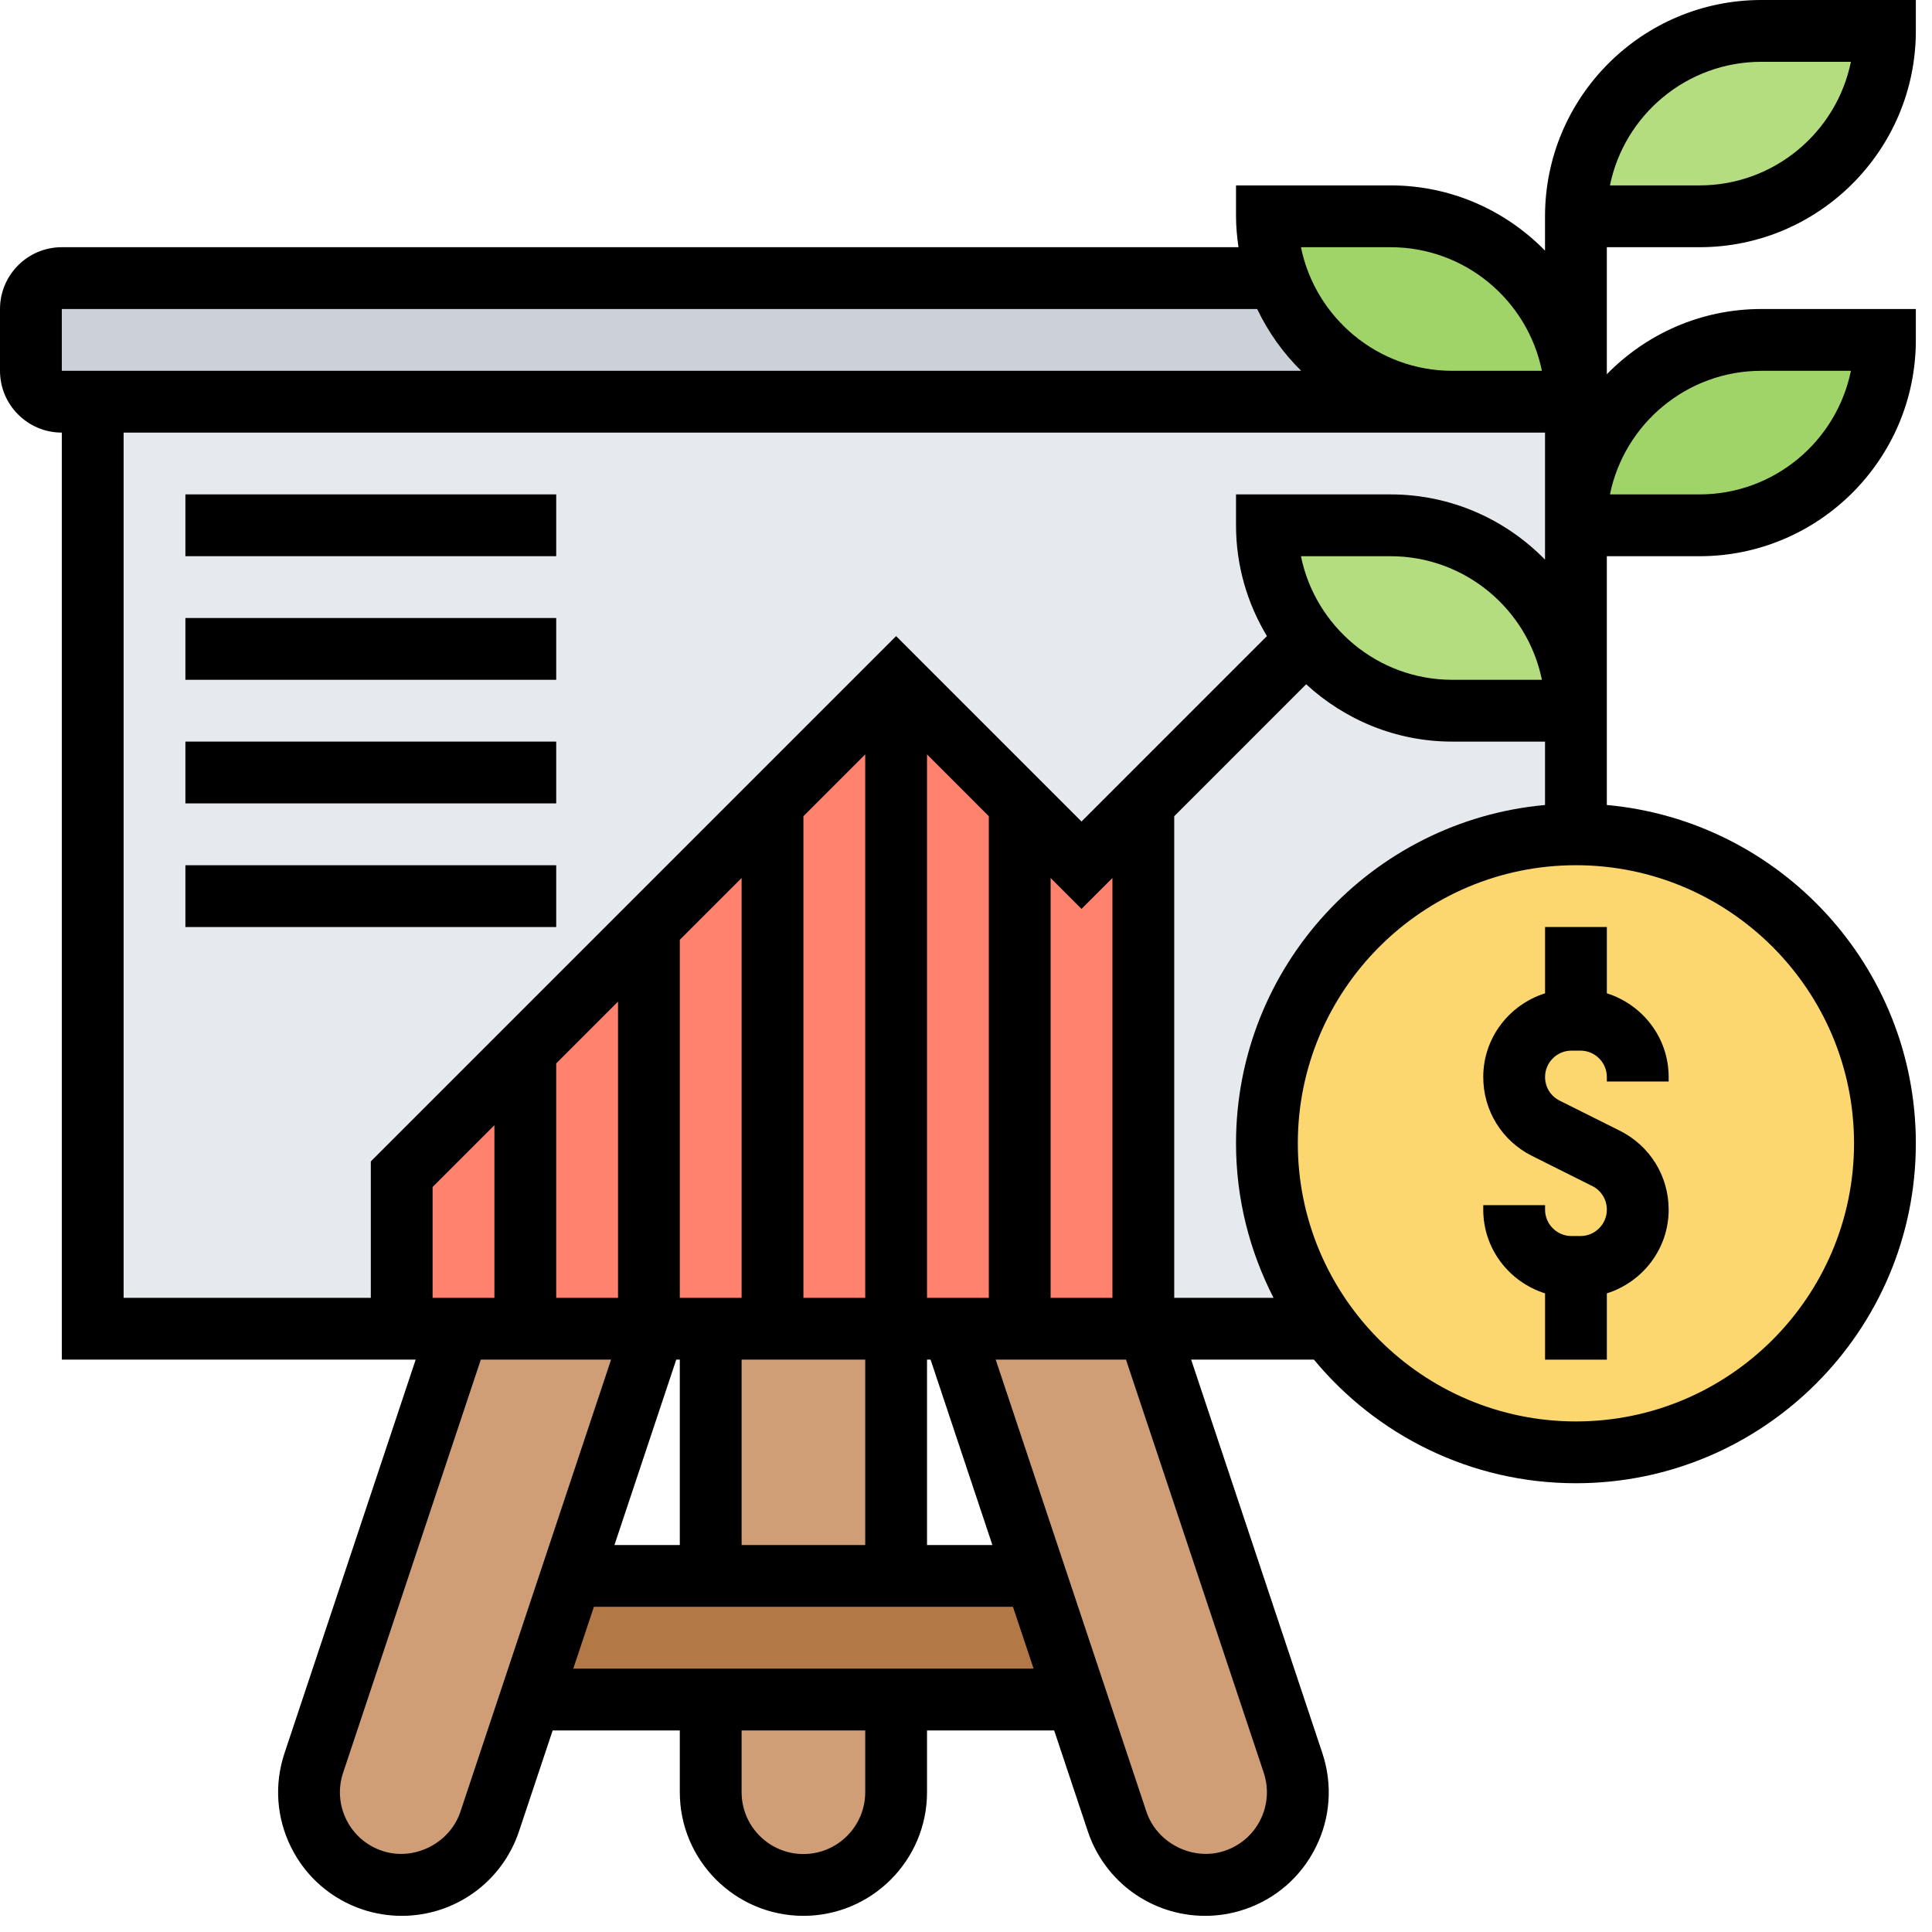 <svg width="104" height="104" viewBox="0 0 104 104" fill="none" xmlns="http://www.w3.org/2000/svg">
<path d="M4.99 21.624H84.833V71.526H4.99V21.624Z" fill="#E6E9ED"/>
<path d="M55.724 84.832L57.936 91.486H48.238H38.258H28.561L30.773 84.832H38.258H48.238H55.724Z" fill="#B27946"/>
<path d="M61.811 71.525L69.596 94.896C70.028 96.16 69.929 97.524 69.33 98.705C68.731 99.903 67.716 100.784 66.436 101.217C65.937 101.383 65.404 101.466 64.872 101.466C62.726 101.466 60.813 100.102 60.131 98.056L57.952 91.486H57.936L55.723 84.832L51.299 71.525H54.892H61.545H61.811Z" fill="#CF9E76"/>
<path d="M34.932 71.525H35.198L30.773 84.832L28.561 91.486H28.544L26.365 98.056C25.683 100.102 23.77 101.466 21.625 101.466C21.092 101.466 20.56 101.383 20.061 101.217C18.78 100.784 17.765 99.903 17.167 98.705C16.568 97.524 16.468 96.16 16.901 94.896L24.685 71.525H28.278H34.932Z" fill="#CF9E76"/>
<path d="M48.238 91.486V96.477C48.238 99.238 46.009 101.467 43.248 101.467C41.867 101.467 40.62 100.901 39.722 100.003C38.823 99.105 38.258 97.857 38.258 96.477V91.486H48.238Z" fill="#CF9E76"/>
<path d="M41.585 71.525H48.238V84.832H38.258V71.525H41.585Z" fill="#CF9E76"/>
<path d="M78.18 21.623H4.991H3.327C2.413 21.623 1.664 20.875 1.664 19.96V16.633C1.664 15.718 2.413 14.97 3.327 14.97H68.782C70.129 18.845 73.838 21.623 78.18 21.623Z" fill="#CCD1D9"/>
<path d="M58.219 46.575L48.239 36.595L21.625 63.209V71.526H61.546V43.248L58.219 46.575Z" fill="#FF826E"/>
<path d="M68.199 11.646H74.853C80.359 11.646 84.833 16.12 84.833 21.626H81.506H78.18C73.838 21.626 70.129 18.848 68.781 14.972C68.399 13.924 68.199 12.81 68.199 11.646Z" fill="#A0D468"/>
<path d="M94.814 18.298H101.468C101.468 23.804 96.993 28.278 91.487 28.278H84.834C84.834 22.772 89.308 18.298 94.814 18.298Z" fill="#A0D468"/>
<path d="M94.814 1.663H101.468C101.468 7.169 96.993 11.643 91.487 11.643H84.834C84.834 6.138 89.308 1.663 94.814 1.663Z" fill="#B4DD7F"/>
<path d="M84.833 38.257H78.18C75.002 38.257 72.158 36.76 70.345 34.447C68.998 32.751 68.199 30.605 68.199 28.276H74.853C80.359 28.276 84.833 32.751 84.833 38.257Z" fill="#B4DD7F"/>
<path d="M71.543 71.525C69.447 68.747 68.199 65.288 68.199 61.545C68.199 52.363 75.651 44.911 84.833 44.911C94.015 44.911 101.467 52.363 101.467 61.545C101.467 70.727 94.015 78.179 84.833 78.179C79.394 78.179 74.57 75.567 71.543 71.525Z" fill="#FCD770"/>
<path d="M83.171 49.902V53.47C81.249 54.079 79.844 55.857 79.844 57.976C79.844 59.785 80.848 61.411 82.469 62.223L85.712 63.845C86.196 64.086 86.497 64.573 86.497 65.116C86.497 65.897 85.86 66.536 85.077 66.536H84.591C83.808 66.536 83.171 65.897 83.171 65.116V64.873H79.844V65.116C79.844 67.237 81.249 69.015 83.171 69.622V73.19H86.497V69.622C88.418 69.013 89.824 67.235 89.824 65.116C89.824 63.308 88.819 61.681 87.199 60.869L83.956 59.247C83.472 59.006 83.171 58.519 83.171 57.976C83.171 57.195 83.808 56.556 84.591 56.556H85.077C85.86 56.556 86.497 57.195 86.497 57.976V58.219H89.824V57.976C89.824 55.856 88.418 54.077 86.497 53.47V49.902H83.171Z" fill="black"/>
<path d="M91.486 13.307C97.907 13.307 103.13 8.082 103.13 1.663V0H94.813C88.392 0 83.169 5.225 83.169 11.644V12.61V13.307V13.492C81.053 11.328 78.109 9.98 74.852 9.98H66.535V11.644C66.535 12.209 66.59 12.761 66.668 13.307H3.327C1.492 13.307 0 14.799 0 16.634V19.961C0 21.795 1.492 23.287 3.327 23.287V73.189H22.376L15.315 94.372C14.753 96.061 14.882 97.867 15.677 99.456C16.473 101.044 17.84 102.228 19.526 102.791C20.205 103.017 20.912 103.13 21.626 103.13C24.493 103.13 27.03 101.302 27.938 98.582L29.75 93.15H36.594V96.476C36.594 100.146 39.579 103.13 43.248 103.13C46.917 103.13 49.902 100.146 49.902 96.476V93.15H56.746L58.558 98.582C59.466 101.302 62.001 103.13 64.87 103.13C65.586 103.13 66.291 103.017 66.97 102.791C68.658 102.228 70.025 101.044 70.82 99.456C71.617 97.867 71.745 96.061 71.183 94.371L64.12 73.189H70.729C74.087 77.249 79.162 79.843 84.833 79.843C94.921 79.843 103.13 71.634 103.13 61.545C103.13 52.017 95.808 44.176 86.496 43.333V39.921V38.258V29.941H91.486C97.907 29.941 103.13 24.716 103.13 18.297V16.634H94.813C91.556 16.634 88.612 17.981 86.496 20.145V13.307H91.486ZM94.813 3.327H99.635C98.863 7.118 95.503 9.98 91.486 9.98H86.664C87.436 6.189 90.796 3.327 94.813 3.327ZM94.813 19.961H99.635C98.863 23.752 95.502 26.614 91.486 26.614H86.664C87.436 22.823 90.796 19.961 94.813 19.961ZM74.852 13.307C78.869 13.307 82.23 16.17 83.001 19.961H81.506H78.179C74.162 19.961 70.802 17.098 70.03 13.307H74.852ZM3.327 16.634H67.675C68.269 17.88 69.07 19.006 70.045 19.961H3.327V16.634ZM56.555 69.862V47.263L58.218 48.927L59.882 47.263V69.862H56.555ZM36.594 73.189V83.169H33.076L36.403 73.189H36.594ZM39.921 73.189H46.575V83.169H39.921V73.189ZM49.902 73.189H50.093L53.42 83.169H49.902V73.189ZM53.228 69.862H49.902V40.61L53.228 43.937V69.862ZM46.575 69.862H43.248V43.937L46.575 40.61V69.862ZM39.921 69.862H36.594V50.59L39.921 47.263V69.862ZM33.268 69.862H29.941V57.244L33.268 53.917V69.862ZM26.614 69.862H23.287V63.897L26.614 60.571V69.862ZM24.783 97.529C24.217 99.228 22.281 100.204 20.578 99.633C19.734 99.352 19.051 98.762 18.651 97.968C18.254 97.172 18.189 96.27 18.47 95.425L25.882 73.189H32.895L24.783 97.529ZM46.575 96.476C46.575 98.311 45.083 99.803 43.248 99.803C41.413 99.803 39.921 98.311 39.921 96.476V93.15H46.575V96.476ZM30.859 89.823L31.969 86.496H54.529L55.639 89.823H30.859ZM68.026 95.422C68.307 96.268 68.242 97.172 67.844 97.967C67.447 98.76 66.763 99.351 65.918 99.632C64.22 100.202 62.279 99.226 61.713 97.528L53.599 73.189H60.612L68.026 95.422ZM99.803 61.545C99.803 69.801 93.086 76.516 84.833 76.516C76.579 76.516 69.862 69.801 69.862 61.545C69.862 53.29 76.579 46.575 84.833 46.575C93.086 46.575 99.803 53.29 99.803 61.545ZM83.169 43.333C73.858 44.176 66.535 52.017 66.535 61.545C66.535 64.541 67.274 67.364 68.555 69.862H63.209V43.937L70.311 36.834C72.386 38.744 75.143 39.921 78.179 39.921H83.169V43.333ZM70.03 29.941H74.852C78.869 29.941 82.23 32.804 83.001 36.594H78.179C74.162 36.594 70.802 33.732 70.03 29.941ZM83.169 30.126C81.053 27.962 78.109 26.614 74.852 26.614H66.535V28.278C66.535 30.46 67.149 32.496 68.199 34.242L58.218 44.223L48.238 34.242L19.961 62.52V69.862H6.654V23.287H78.179H81.506H83.169V28.278V29.941V30.126Z" fill="black"/>
<path d="M9.98 26.613H29.941V29.94H9.98V26.613Z" fill="black"/>
<path d="M9.98 33.268H29.941V36.594H9.98V33.268Z" fill="black"/>
<path d="M9.98 39.92H29.941V43.247H9.98V39.92Z" fill="black"/>
<path d="M9.98 46.576H29.941V49.903H9.98V46.576Z" fill="black"/>
</svg>